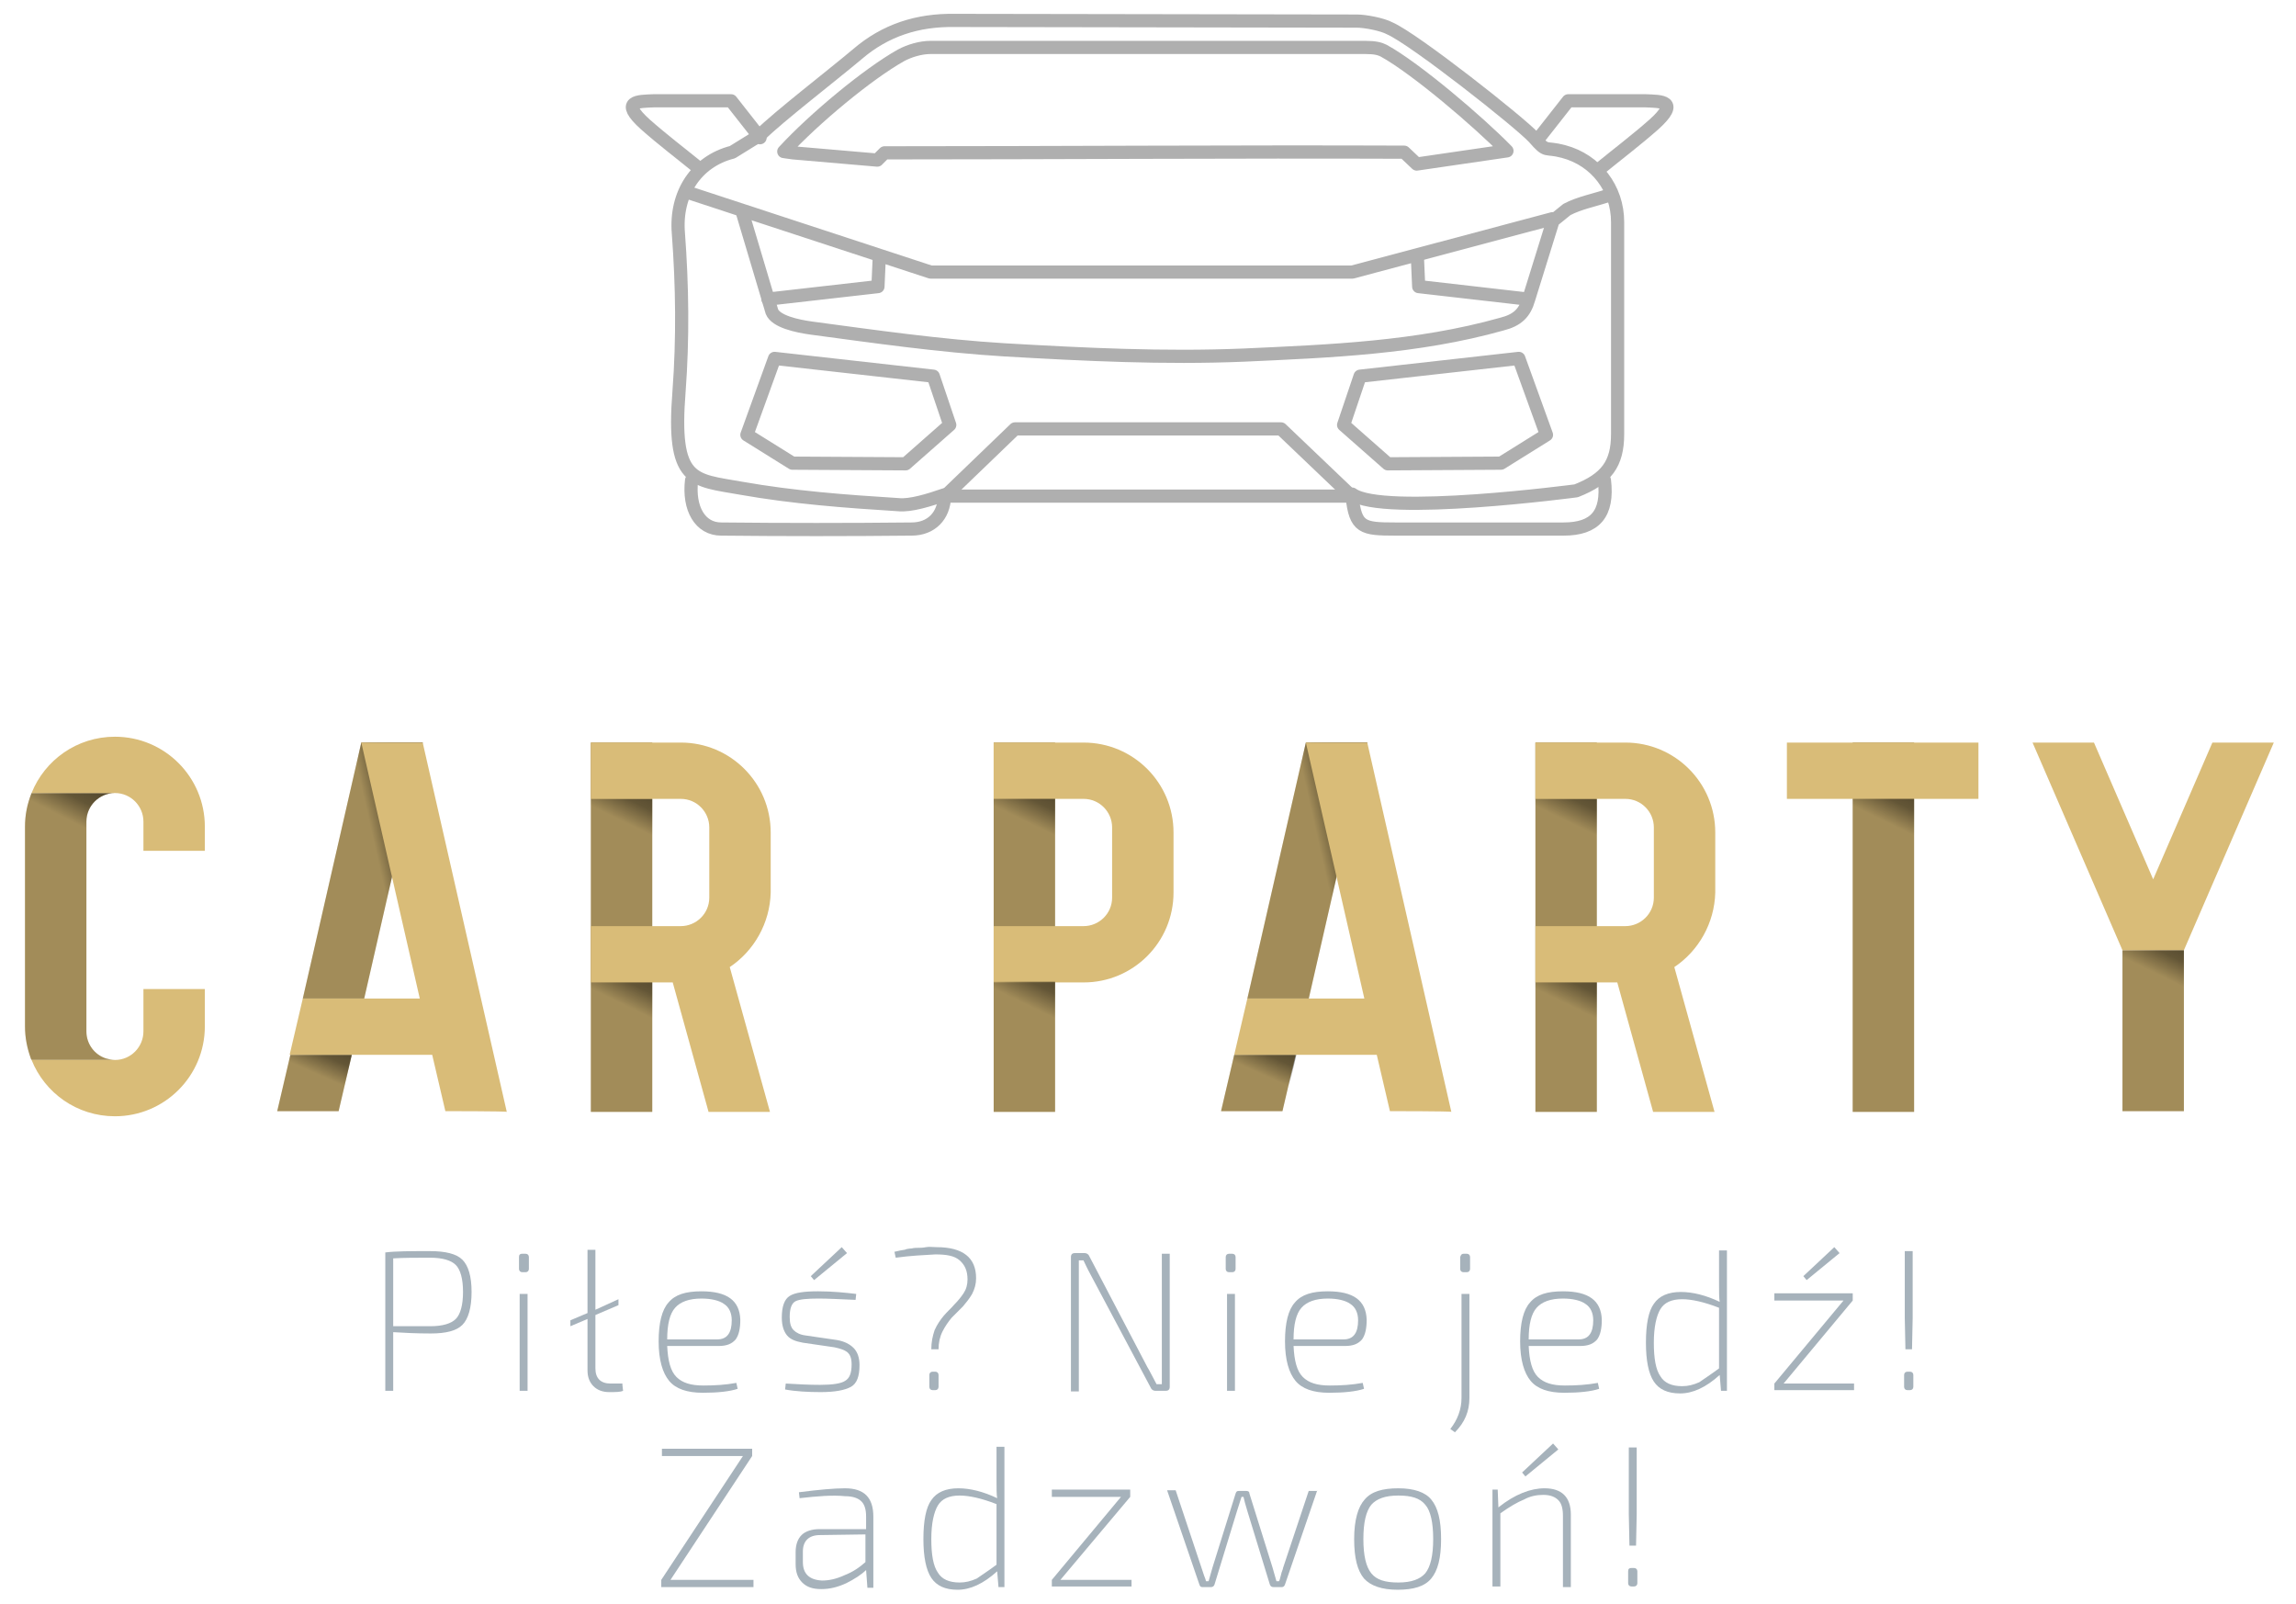 <?xml version="1.0" encoding="utf-8"?>
<!-- Generator: Adobe Illustrator 23.0.1, SVG Export Plug-In . SVG Version: 6.00 Build 0)  -->
<svg version="1.1"
	 id="svg96802" xmlns:cc="http://creativecommons.org/ns#" xmlns:dc="http://purl.org/dc/elements/1.1/" xmlns:rdf="http://www.w3.org/1999/02/22-rdf-syntax-ns#" xmlns:svg="http://www.w3.org/2000/svg"
	 xmlns="http://www.w3.org/2000/svg" xmlns:xlink="http://www.w3.org/1999/xlink" x="0px" y="0px" viewBox="0 0 348.6 243.5"
	 style="enable-background:new 0 0 348.6 243.5;" xml:space="preserve">
<style type="text/css">
	.st0{display:none;fill:#161619;}
	.st1{fill:#A6B2BB;}
	.st2{fill:#D9BC78;}
	.st3{opacity:0.64;fill:url(#SVGID_1_);enable-background:new    ;}
	.st4{opacity:0.64;fill:url(#SVGID_2_);enable-background:new    ;}
	.st5{opacity:0.64;fill:url(#SVGID_3_);enable-background:new    ;}
	.st6{opacity:0.64;fill:url(#SVGID_4_);enable-background:new    ;}
	.st7{opacity:0.64;fill:url(#SVGID_5_);enable-background:new    ;}
	.st8{opacity:0.64;fill:url(#SVGID_6_);enable-background:new    ;}
	.st9{opacity:0.64;fill:url(#SVGID_7_);enable-background:new    ;}
	.st10{opacity:0.64;fill:url(#SVGID_8_);enable-background:new    ;}
	.st11{opacity:0.64;fill:url(#SVGID_9_);enable-background:new    ;}
	.st12{opacity:0.64;fill:url(#SVGID_10_);enable-background:new    ;}
	.st13{opacity:0.64;fill:url(#SVGID_11_);enable-background:new    ;}
	.st14{opacity:0.64;fill:url(#SVGID_12_);enable-background:new    ;}
	.st15{opacity:0.64;fill:url(#SVGID_13_);enable-background:new    ;}
	.st16{opacity:0.64;fill:url(#SVGID_14_);enable-background:new    ;}
	.st17{opacity:0.64;fill:url(#SVGID_15_);enable-background:new    ;}
	.st18{opacity:0.64;fill:url(#SVGID_16_);enable-background:new    ;}
	.st19{opacity:0.64;fill:url(#SVGID_17_);enable-background:new    ;}
	.st20{opacity:0.64;fill:url(#SVGID_18_);enable-background:new    ;}
	.st21{opacity:0.64;fill:url(#SVGID_19_);enable-background:new    ;}
	.st22{opacity:0.64;fill:url(#SVGID_20_);enable-background:new    ;}
	.st23{opacity:0.64;fill:url(#SVGID_21_);enable-background:new    ;}
	.st24{fill:none;stroke:#AFAFAF;stroke-width:2;stroke-linecap:round;stroke-linejoin:round;stroke-miterlimit:10;}
</style>
<g id="logo-group">
	<g id="logo-center" transform="translate(0 0)">
		<rect x="-337.5" y="-298.9" class="st0" width="1024" height="768"/>
		<g id="slogan" transform="translate(0 0)">
			<path id="path96810" class="st1" d="M58.5,211.1v-21c1.6-0.2,3.9-0.2,6.8-0.2c2.3,0,4,0.4,4.9,1.3c0.9,0.9,1.4,2.5,1.4,4.9
				c0,2.4-0.5,4.1-1.4,5c-0.9,0.9-2.5,1.3-4.8,1.3c-2.2,0-4.1-0.1-5.7-0.2v8.9H58.5z M59.7,201.3h5.6c1.9,0,3.2-0.4,3.9-1.1
				c0.7-0.7,1.1-2.1,1.1-4.1c0-2-0.4-3.4-1.1-4.1c-0.7-0.7-2-1.1-3.9-1.1c-2.1,0-4,0-5.6,0.1V201.3z"/>
			<path id="path96812" class="st1" d="M79.3,190.3h0.5c0.3,0,0.5,0.2,0.5,0.5v1.8c0,0.3-0.2,0.5-0.5,0.5h-0.5
				c-0.3,0-0.5-0.2-0.5-0.5v-1.8C78.8,190.5,78.9,190.3,79.3,190.3z M80.1,211.1h-1.2v-14.7h1.2V211.1z"/>
			<path id="path96814" class="st1" d="M94.5,210.2l0.1,0.9c-0.4,0.2-1.2,0.2-2.1,0.2c-1,0-1.8-0.3-2.4-0.9
				c-0.6-0.6-0.9-1.4-0.9-2.4v-7.8l-2.6,1.1v-0.9l2.6-1.1v-9.6h1.2v9.1l3.5-1.6v0.9l-3.5,1.5v8.1c0,1.5,0.8,2.3,2.3,2.3H94.5z"/>
			<path id="path96816" class="st1" d="M109.1,204.3h-7.8c0.1,2.2,0.5,3.8,1.4,4.7c0.9,0.9,2.2,1.3,4.1,1.3c1.7,0,3.4-0.1,5-0.4
				l0.2,0.9c-1.2,0.4-3,0.6-5.3,0.6c-2.4,0-4.1-0.6-5.1-1.8c-1-1.2-1.6-3.2-1.6-6c0-2.8,0.5-4.8,1.5-5.9c1-1.2,2.6-1.7,5-1.7
				c3.9,0,5.8,1.4,5.9,4.3c0,1.3-0.2,2.3-0.7,3C111.1,204,110.3,204.3,109.1,204.3z M101.3,203.3h7.6c1.5,0,2.2-1,2.2-2.9
				c0-1.1-0.4-2-1.2-2.5c-0.7-0.5-1.9-0.8-3.4-0.8c-1.9,0-3.2,0.5-4,1.4C101.7,199.4,101.3,201,101.3,203.3L101.3,203.3z"/>
			<path id="path96818" class="st1" d="M128.6,190.2l-5,4.1l-0.5-0.6l4.7-4.4L128.6,190.2z M126.7,204.5l-4.8-0.7
				c-1.1-0.2-1.9-0.5-2.4-1.1c-0.5-0.6-0.8-1.5-0.8-2.7c0-1.7,0.4-2.8,1.2-3.3c0.8-0.5,2.2-0.7,4.3-0.7c2.2,0,4.1,0.2,5.8,0.4
				l-0.1,0.9c-2.3-0.1-4.2-0.2-5.6-0.2c-1.7,0-2.9,0.1-3.5,0.4c-0.6,0.3-0.9,1.1-0.9,2.4c0,1,0.2,1.6,0.6,2c0.4,0.4,1,0.7,1.8,0.8
				l4.8,0.7c1.1,0.2,1.9,0.6,2.5,1.2c0.6,0.6,0.9,1.5,0.9,2.6c0,1.7-0.4,2.8-1.3,3.3c-0.9,0.5-2.4,0.8-4.6,0.8
				c-1.9,0-3.8-0.1-5.4-0.4l0.1-0.9c1.7,0.1,3.5,0.2,5.2,0.2c1.9,0,3.2-0.2,3.8-0.6c0.7-0.4,1-1.2,1-2.5c0-0.9-0.2-1.5-0.7-1.9
				C128.2,204.9,127.6,204.7,126.7,204.5L126.7,204.5z"/>
			<path id="path96820" class="st1" d="M136,190.9l-0.2-0.9c0.1,0,0.4-0.1,0.9-0.2c0.5-0.1,0.8-0.1,0.9-0.2c0.1,0,0.4-0.1,0.8-0.1
				c0.4-0.1,0.7-0.1,1-0.1c0.3,0,0.7,0,1.2-0.1s1,0,1.6,0c4,0,6,1.6,6,4.7c0,0.9-0.2,1.6-0.6,2.4c-0.4,0.7-0.9,1.3-1.4,1.9
				c-0.5,0.5-1.1,1.1-1.7,1.7c-0.5,0.6-1,1.3-1.4,2.1c-0.4,0.8-0.6,1.7-0.6,2.7h-1.1c0-1.1,0.2-2,0.5-2.9c0.4-0.9,0.9-1.6,1.4-2.2
				c0.5-0.6,1.1-1.1,1.6-1.7c0.5-0.5,1-1.1,1.4-1.7c0.4-0.6,0.6-1.3,0.6-2.1c0-1.3-0.4-2.2-1.2-2.9s-2-0.9-3.7-0.9
				C140.2,190.5,138.2,190.6,136,190.9L136,190.9z M141.6,208.2h0.4c0.3,0,0.5,0.2,0.5,0.5v1.8c0,0.3-0.2,0.5-0.5,0.5h-0.4
				c-0.3,0-0.5-0.2-0.5-0.5v-1.8C141.1,208.4,141.3,208.2,141.6,208.2z"/>
			<path id="path96822" class="st1" d="M177.6,190.1v20.4c0,0.4-0.2,0.6-0.6,0.6h-1.6c-0.3,0-0.6-0.2-0.7-0.5l-9.1-17.1
				c-0.6-1.1-0.9-1.8-1.1-2.2h-0.7c0,0.5,0,1.3,0,2.3v17.6h-1.2v-20.4c0-0.4,0.2-0.6,0.6-0.6h1.5c0.3,0,0.6,0.2,0.7,0.5l8.8,16.8
				c0.2,0.3,0.6,1.1,1.4,2.6h0.8c0-0.3,0-0.8,0-1.4c0-0.6,0-1.1,0-1.4v-17H177.6z"/>
			<path id="path96824" class="st1" d="M186.6,190.3h0.5c0.3,0,0.5,0.2,0.5,0.5v1.8c0,0.3-0.2,0.5-0.5,0.5h-0.5
				c-0.3,0-0.5-0.2-0.5-0.5v-1.8C186.1,190.5,186.3,190.3,186.6,190.3z M187.5,211.1h-1.2v-14.7h1.2V211.1z"/>
			<path id="path96826" class="st1" d="M204.2,204.3h-7.8c0.1,2.2,0.5,3.8,1.4,4.7c0.9,0.9,2.2,1.3,4.1,1.3c1.7,0,3.4-0.1,5-0.4
				l0.2,0.9c-1.2,0.4-3,0.6-5.3,0.6c-2.4,0-4.1-0.6-5.1-1.8c-1-1.2-1.6-3.2-1.6-6c0-2.8,0.5-4.8,1.5-5.9c1-1.2,2.6-1.7,5-1.7
				c3.9,0,5.8,1.4,5.9,4.3c0,1.3-0.2,2.3-0.7,3C206.2,204,205.4,204.3,204.2,204.3z M196.4,203.3h7.6c1.5,0,2.2-1,2.2-2.9
				c0-1.1-0.4-2-1.2-2.5c-0.7-0.5-1.9-0.8-3.4-0.8c-1.9,0-3.2,0.5-4,1.4C196.8,199.4,196.4,201,196.4,203.3L196.4,203.3z"/>
			<path id="path96828" class="st1" d="M222.2,190.3h0.5c0.3,0,0.5,0.2,0.5,0.5v1.8c0,0.3-0.2,0.5-0.5,0.5h-0.5
				c-0.3,0-0.5-0.2-0.5-0.5v-1.8C221.8,190.5,221.9,190.3,222.2,190.3z M223.1,196.4v15.8c0,2-0.7,3.7-2.2,5.2l-0.7-0.5
				c1.1-1.4,1.7-3,1.7-4.7v-15.8H223.1z"/>
			<path id="path96830" class="st1" d="M239.9,204.3h-7.8c0.1,2.2,0.5,3.8,1.4,4.7c0.9,0.9,2.2,1.3,4.1,1.3c1.7,0,3.4-0.1,5-0.4
				l0.2,0.9c-1.2,0.4-3,0.6-5.3,0.6c-2.4,0-4.1-0.6-5.1-1.8c-1-1.2-1.6-3.2-1.6-6c0-2.8,0.5-4.8,1.5-5.9c1-1.2,2.6-1.7,5-1.7
				c3.9,0,5.8,1.4,5.9,4.3c0,1.3-0.2,2.3-0.7,3C241.9,204,241.1,204.3,239.9,204.3z M232.1,203.3h7.6c1.5,0,2.2-1,2.2-2.9
				c0-1.1-0.4-2-1.2-2.5c-0.7-0.5-1.9-0.8-3.4-0.8c-1.9,0-3.2,0.5-4,1.4C232.5,199.4,232.1,201,232.1,203.3L232.1,203.3z"/>
			<path id="path96832" class="st1" d="M262.2,189.8v21.3h-0.9l-0.2-2.4c-2.1,1.9-4.1,2.8-6,2.8c-1.9,0-3.2-0.6-4-1.8
				c-0.8-1.2-1.2-3.2-1.2-5.9c0-2.8,0.4-4.8,1.2-5.9c0.8-1.2,2.2-1.8,4.1-1.8c1.8,0,3.8,0.5,5.9,1.5c-0.1-0.5-0.1-1.5-0.1-2.9v-4.9
				H262.2z M261,207.7v-9.2c-2.3-0.9-4.2-1.3-5.6-1.3c-1.6,0-2.7,0.5-3.3,1.5c-0.6,1-1,2.7-1,5.1c0,2.4,0.3,4.1,1,5.1
				c0.6,1,1.7,1.5,3.3,1.5c0.9,0,1.7-0.2,2.6-0.6C258.7,209.3,259.8,208.6,261,207.7z"/>
			<path id="path96834" class="st1" d="M274.3,194.3l-0.5-0.6l4.7-4.4l0.8,0.9L274.3,194.3z M281.5,210v1h-12.1v-1l10.5-12.6h-10.5
				v-1.1h11.9v1.1L270.8,210H281.5z"/>
			<path id="path96836" class="st1" d="M290.4,200l-0.1,4.8h-1l-0.1-4.8v-10.1h1.2V200z M289.6,208.2h0.4c0.3,0,0.5,0.2,0.5,0.5v1.8
				c0,0.3-0.2,0.5-0.5,0.5h-0.4c-0.3,0-0.5-0.2-0.5-0.5v-1.8C289.1,208.4,289.3,208.2,289.6,208.2z"/>
			<path id="path96838" class="st1" d="M114.4,239.8v1.1h-14v-1.1l12.4-18.8h-12.3v-1.1h13.7v1.1l-12.4,18.8L114.4,239.8z"/>
			<path id="path96840" class="st1" d="M121.4,227.4l-0.1-0.9c3.1-0.4,5.4-0.6,7-0.6c2.9,0,4.3,1.4,4.3,4.3v10.8h-0.9l-0.2-2.7
				c-0.7,0.7-1.8,1.4-3,2c-1.3,0.6-2.5,0.9-3.8,0.9c-1.3,0-2.2-0.3-2.9-1c-0.7-0.7-1-1.6-1-2.8v-1.8c0-1.1,0.3-2,0.9-2.6
				c0.6-0.6,1.6-0.9,2.7-0.9h7.1v-1.9c0-1-0.2-1.8-0.7-2.3c-0.5-0.5-1.3-0.8-2.5-0.8C126.4,226.9,124.1,227.1,121.4,227.4
				L121.4,227.4z M121.9,235.5v1.6c0,1.8,1,2.7,2.9,2.8c1,0,2.1-0.2,3.4-0.8c1.3-0.5,2.3-1.2,3.2-2v-4.2l-6.9,0.1
				C122.8,233,121.9,233.9,121.9,235.5L121.9,235.5z"/>
			<path id="path96842" class="st1" d="M152.5,219.6v21.3h-0.9l-0.2-2.4c-2.1,1.9-4.1,2.8-6,2.8s-3.2-0.6-4-1.8
				c-0.8-1.2-1.2-3.2-1.2-5.9c0-2.8,0.4-4.8,1.2-5.9c0.8-1.2,2.2-1.8,4.1-1.8c1.8,0,3.8,0.5,5.9,1.5c-0.1-0.5-0.1-1.5-0.1-2.9v-4.9
				H152.5z M151.3,237.5v-9.2c-2.3-0.9-4.2-1.3-5.6-1.3c-1.6,0-2.7,0.5-3.3,1.5c-0.6,1-1,2.7-1,5.1c0,2.4,0.3,4.1,1,5.1
				c0.6,1,1.7,1.5,3.3,1.5c0.9,0,1.7-0.2,2.6-0.6C149,239.1,150.1,238.4,151.3,237.5z"/>
			<path id="path96844" class="st1" d="M171.8,239.8v1h-12.1v-1l10.5-12.6h-10.5v-1.1h11.9v1.1l-10.6,12.6H171.8z"/>
			<path id="path96846" class="st1" d="M200,226.2l-4.9,14.3c-0.1,0.3-0.3,0.4-0.5,0.4h-1.2c-0.3,0-0.5-0.1-0.6-0.4l-3.4-11.1
				c-0.3-1-0.5-1.7-0.6-2.2h-0.3l-0.7,2.2l-3.4,11.1c-0.1,0.3-0.3,0.4-0.6,0.4h-1.2c-0.3,0-0.4-0.1-0.5-0.4l-4.9-14.3h1.3l3.9,11.7
				c0.1,0.3,0.2,0.6,0.4,1.2c0.2,0.5,0.3,0.8,0.3,0.9h0.4l0.6-2.1l3.5-11.2c0.1-0.3,0.2-0.4,0.5-0.4h1.1c0.3,0,0.5,0.1,0.5,0.4
				l3.5,11.2l0.6,2.1h0.4c0.1-0.2,0.2-0.6,0.3-1c0.1-0.5,0.3-0.8,0.3-1l3.9-11.7H200z"/>
			<path id="path96848" class="st1" d="M207.2,227.6c1-1.2,2.7-1.7,5.1-1.7s4.1,0.6,5,1.7c1,1.2,1.5,3.1,1.5,6s-0.5,4.8-1.5,6
				c-1,1.2-2.7,1.7-5.1,1.7c-2.4,0-4.1-0.6-5.1-1.7c-1-1.2-1.5-3.1-1.5-6S206.2,228.7,207.2,227.6z M216.4,228.4
				c-0.8-1-2.1-1.4-4.1-1.4s-3.3,0.5-4.1,1.4c-0.8,1-1.2,2.7-1.2,5.2s0.4,4.2,1.2,5.2c0.8,1,2.1,1.4,4.1,1.4s3.3-0.5,4.1-1.4
				c0.8-1,1.2-2.7,1.2-5.2S217.2,229.3,216.4,228.4z"/>
			<path id="path96850" class="st1" d="M231.6,224.1l-0.5-0.6l4.7-4.4l0.8,0.9L231.6,224.1z M227.4,226.2l0.1,2.6
				c2.5-2,4.9-2.9,7-2.9c2.6,0,4,1.3,4,4v11h-1.2v-10.8c0-1.1-0.2-1.9-0.7-2.4c-0.5-0.5-1.2-0.8-2.3-0.8c-1,0-2,0.2-2.9,0.7
				c-1,0.4-2.2,1.1-3.6,2.1v11.1h-1.2v-14.7H227.4z"/>
			<path id="path96852" class="st1" d="M248.5,229.8l-0.1,4.8h-1l-0.1-4.8v-10.1h1.2V229.8z M247.7,238h0.4c0.3,0,0.5,0.2,0.5,0.5
				v1.8c0,0.3-0.2,0.5-0.5,0.5h-0.4c-0.3,0-0.5-0.2-0.5-0.5v-1.8C247.2,238.2,247.3,238,247.7,238L247.7,238z"/>
		</g>
		<g id="title" transform="translate(0 0)">
			
				<g id="path96855" transform="translate(0 366.458) translate(341.259 44.377) scale(1.11) translate(-387.822 51.12)">
				<path class="st2" d="M96.1-276.3H84.7c0-0.1-0.1-0.1-0.1-0.2c-0.5-1.4-0.8-2.8-0.8-4.4v-27.3c0-1.6,0.3-3.1,0.9-4.6h11.4
					c-2.1,0-3.9,1.7-3.9,3.9v28.7c0,1.7,1.1,3.2,2.7,3.7C95.3-276.4,95.7-276.3,96.1-276.3z"/>
				
					<linearGradient id="SVGID_1_" gradientUnits="userSpaceOnUse" x1="-126.196" y1="-87.811" x2="-113.933" y2="-87.811" gradientTransform="matrix(1.11 0 0 -1.11 223.92 -391.975)">
					<stop  offset="0" style="stop-color:#000000;stop-opacity:0.4"/>
					<stop  offset="1" style="stop-color:#000000;stop-opacity:0.4"/>
				</linearGradient>
				<path class="st3" d="M96.1-276.3H84.7c0-0.1-0.1-0.1-0.1-0.2c-0.5-1.4-0.8-2.8-0.8-4.4v-27.3c0-1.6,0.3-3.1,0.9-4.6h11.4
					c-2.1,0-3.9,1.7-3.9,3.9v28.7c0,1.7,1.1,3.2,2.7,3.7C95.3-276.4,95.7-276.3,96.1-276.3z"/>
				
					<linearGradient id="SVGID_2_" gradientUnits="userSpaceOnUse" x1="-113.008" y1="-72.226" x2="-115.582" y2="-77.309" gradientTransform="matrix(1.11 0 0 -1.11 223.92 -391.975)">
					<stop  offset="0" style="stop-color:#000000;stop-opacity:0.8"/>
					<stop  offset="0.505" style="stop-color:#000000;stop-opacity:0.606"/>
					<stop  offset="1" style="stop-color:#000000;stop-opacity:0"/>
				</linearGradient>
				<path class="st4" d="M83.8-308.2v27.3c0,1.5,0.3,3,0.8,4.4h10.3c-1.6-0.5-2.7-2-2.7-3.7v-28.7c0-2.1,1.7-3.9,3.9-3.9H84.7
					C84.1-311.3,83.8-309.8,83.8-308.2z"/>
				<path class="st2" d="M100-304.9v-4c0-2.1-1.7-3.9-3.9-3.9H84.7c1.8-4.5,6.2-7.7,11.4-7.7c6.8,0,12.3,5.5,12.3,12.3v3.3H100
					L100-304.9z M100-286v5.8c0,2.1-1.7,3.9-3.9,3.9H84.7c1.8,4.5,6.2,7.7,11.4,7.7c6.8,0,12.3-5.5,12.3-12.3v-5.1
					C108.4-286,100-286,100-286z"/>
			</g>
			
				<g id="path96857" transform="translate(0 366.458) translate(379.577 45.176) scale(1.11) translate(-414.343 50.4)">
				<path class="st2" d="M112.1-277h8.4l-1.8,7.7h-8.4L112.1-277z M113.8-284.7h8.4l8-35h-8.4L113.8-284.7z"/>
				
					<linearGradient id="SVGID_3_" gradientUnits="userSpaceOnUse" x1="-137.316" y1="-87.811" x2="-117.415" y2="-87.811" gradientTransform="matrix(1.11 0 0 -1.11 262.726 -391.955)">
					<stop  offset="0" style="stop-color:#000000;stop-opacity:0.4"/>
					<stop  offset="1" style="stop-color:#000000;stop-opacity:0.4"/>
				</linearGradient>
				<path class="st5" d="M112.1-277h8.4l-1.8,7.7h-8.4L112.1-277z M113.8-284.7h8.4l8-35h-8.4L113.8-284.7z"/>
				
					<linearGradient id="SVGID_4_" gradientUnits="userSpaceOnUse" x1="-130.313" y1="-101.628" x2="-132.266" y2="-106.01" gradientTransform="matrix(1.11 0 0 -1.11 262.726 -391.955)">
					<stop  offset="0" style="stop-color:#000000;stop-opacity:0.8"/>
					<stop  offset="0.486" style="stop-color:#000000;stop-opacity:0.606"/>
					<stop  offset="1" style="stop-color:#000000;stop-opacity:0"/>
				</linearGradient>
				<polygon class="st6" points="110.3,-269.3 118.7,-269.3 120.5,-277 112.1,-277 				"/>
				
					<linearGradient id="SVGID_5_" gradientUnits="userSpaceOnUse" x1="-120.271" y1="-79.408" x2="-124.734" y2="-80.41" gradientTransform="matrix(1.11 0 0 -1.11 262.726 -391.955)">
					<stop  offset="0" style="stop-color:#000000;stop-opacity:0.8"/>
					<stop  offset="0.486" style="stop-color:#000000;stop-opacity:0.606"/>
					<stop  offset="1" style="stop-color:#000000;stop-opacity:0"/>
				</linearGradient>
				<polygon class="st7" points="121.8,-319.7 130.2,-319.7 122.2,-284.7 113.8,-284.7 				"/>
				<path class="st2" d="M133.3-269.3l-1.8-7.7h-11.1h-8.4l1.8-7.7h8.4h7.6l-8-35h8.4l11.5,50.5
					C141.7-269.3,133.3-269.3,133.3-269.3z"/>
			</g>
			
				<g id="path96859" transform="translate(0 366.458) translate(427.167 45.176) scale(1.11) translate(-449.217 50.4)">
				<path class="st2" d="M145.2-319.7h8.4v50.5h-8.4V-319.7z"/>
				
					<linearGradient id="SVGID_6_" gradientUnits="userSpaceOnUse" x1="-142.223" y1="-87.811" x2="-133.814" y2="-87.811" gradientTransform="matrix(1.11 0 0 -1.11 303.046 -391.955)">
					<stop  offset="0" style="stop-color:#000000;stop-opacity:0.4"/>
					<stop  offset="1" style="stop-color:#000000;stop-opacity:0.4"/>
				</linearGradient>
				<path class="st8" d="M145.2-319.7h8.4v50.5h-8.4V-319.7z"/>
				
					<linearGradient id="SVGID_7_" gradientUnits="userSpaceOnUse" x1="-134.769" y1="-70.568" x2="-137.097" y2="-75.368" gradientTransform="matrix(1.11 0 0 -1.11 303.046 -391.955)">
					<stop  offset="0" style="stop-color:#000000;stop-opacity:0.8"/>
					<stop  offset="0.486" style="stop-color:#000000;stop-opacity:0.606"/>
					<stop  offset="1" style="stop-color:#000000;stop-opacity:0"/>
				</linearGradient>
				<rect x="145.2" y="-312" class="st9" width="8.4" height="13.5"/>
				
					<linearGradient id="SVGID_8_" gradientUnits="userSpaceOnUse" x1="-134.769" y1="-93.098" x2="-137.097" y2="-97.898" gradientTransform="matrix(1.11 0 0 -1.11 303.046 -391.955)">
					<stop  offset="0" style="stop-color:#000000;stop-opacity:0.8"/>
					<stop  offset="0.486" style="stop-color:#000000;stop-opacity:0.606"/>
					<stop  offset="1" style="stop-color:#000000;stop-opacity:0"/>
				</linearGradient>
				<rect x="145.2" y="-287" class="st10" width="8.4" height="13.5"/>
				<path class="st2" d="M164.2-289l5.5,19.8h-8.4l-4.9-17.7h-11.2v-7.7h12.3c2.1,0,3.9-1.7,3.9-3.9v-9.6c0-2.1-1.7-3.9-3.9-3.9
					h-12.3v-7.7h12.3c6.8,0,12.3,5.5,12.3,12.3v8.2C169.7-295,167.5-291.2,164.2-289z"/>
			</g>
			
				<g id="path96861" transform="translate(0 366.458) translate(488.338 45.176) scale(1.11) translate(-496.326 50.4)">
				<path class="st2" d="M192.3-319.7h8.4v50.5h-8.4V-319.7z"/>
				
					<linearGradient id="SVGID_9_" gradientUnits="userSpaceOnUse" x1="-150.223" y1="-87.811" x2="-141.814" y2="-87.811" gradientTransform="matrix(1.11 0 0 -1.11 359.035 -391.955)">
					<stop  offset="0" style="stop-color:#000000;stop-opacity:0.4"/>
					<stop  offset="1" style="stop-color:#000000;stop-opacity:0.4"/>
				</linearGradient>
				<path class="st11" d="M192.3-319.7h8.4v50.5h-8.4V-319.7z"/>
				<path class="st2" d="M204.6-319.7c6.8,0,12.3,5.5,12.3,12.3v8.2c0,6.8-5.5,12.3-12.3,12.3h-12.3v-7.7h12.3
					c2.1,0,3.9-1.7,3.9-3.9v-9.6c0-2.1-1.7-3.9-3.9-3.9h-12.3v-7.7L204.6-319.7L204.6-319.7z"/>
				
					<linearGradient id="SVGID_10_" gradientUnits="userSpaceOnUse" x1="-142.769" y1="-70.568" x2="-145.097" y2="-75.368" gradientTransform="matrix(1.11 0 0 -1.11 359.035 -391.955)">
					<stop  offset="0" style="stop-color:#000000;stop-opacity:0.8"/>
					<stop  offset="0.486" style="stop-color:#000000;stop-opacity:0.606"/>
					<stop  offset="1" style="stop-color:#000000;stop-opacity:0"/>
				</linearGradient>
				<rect x="192.3" y="-312" class="st12" width="8.4" height="13.5"/>
				
					<linearGradient id="SVGID_11_" gradientUnits="userSpaceOnUse" x1="-142.769" y1="-93.098" x2="-145.097" y2="-97.898" gradientTransform="matrix(1.11 0 0 -1.11 359.035 -391.955)">
					<stop  offset="0" style="stop-color:#000000;stop-opacity:0.8"/>
					<stop  offset="0.486" style="stop-color:#000000;stop-opacity:0.606"/>
					<stop  offset="1" style="stop-color:#000000;stop-opacity:0"/>
				</linearGradient>
				<rect x="192.3" y="-287" class="st13" width="8.4" height="13.5"/>
			</g>
			
				<g id="path96863" transform="translate(0 366.458) translate(522.975 45.176) scale(1.11) translate(-519.53 50.4)">
				<path class="st2" d="M217.2-277h8.4l-1.8,7.7h-8.4L217.2-277z M219-284.7h8.4l8-35H227L219-284.7z"/>
				
					<linearGradient id="SVGID_12_" gradientUnits="userSpaceOnUse" x1="-161.316" y1="-87.811" x2="-141.415" y2="-87.811" gradientTransform="matrix(1.11 0 0 -1.11 394.553 -391.955)">
					<stop  offset="0" style="stop-color:#000000;stop-opacity:0.4"/>
					<stop  offset="1" style="stop-color:#000000;stop-opacity:0.4"/>
				</linearGradient>
				<path class="st14" d="M217.2-277h8.4l-1.8,7.7h-8.4L217.2-277z M219-284.7h8.4l8-35H227L219-284.7z"/>
				
					<linearGradient id="SVGID_13_" gradientUnits="userSpaceOnUse" x1="-154.313" y1="-101.628" x2="-156.266" y2="-106.01" gradientTransform="matrix(1.11 0 0 -1.11 394.553 -391.955)">
					<stop  offset="0" style="stop-color:#000000;stop-opacity:0.8"/>
					<stop  offset="0.486" style="stop-color:#000000;stop-opacity:0.606"/>
					<stop  offset="1" style="stop-color:#000000;stop-opacity:0"/>
				</linearGradient>
				<polygon class="st15" points="215.5,-269.3 223.9,-269.3 225.7,-277 217.2,-277 				"/>
				
					<linearGradient id="SVGID_14_" gradientUnits="userSpaceOnUse" x1="-144.271" y1="-79.408" x2="-148.734" y2="-80.41" gradientTransform="matrix(1.11 0 0 -1.11 394.553 -391.955)">
					<stop  offset="0" style="stop-color:#000000;stop-opacity:0.8"/>
					<stop  offset="0.486" style="stop-color:#000000;stop-opacity:0.606"/>
					<stop  offset="1" style="stop-color:#000000;stop-opacity:0"/>
				</linearGradient>
				<polygon class="st16" points="227,-319.7 235.4,-319.7 227.4,-284.7 219,-284.7 				"/>
				<path class="st2" d="M238.5-269.3l-1.8-7.7h-11.1h-8.4l1.8-7.7h8.4h7.6l-8-35h8.4l11.5,50.5
					C246.9-269.3,238.5-269.3,238.5-269.3z"/>
			</g>
			
				<g id="path96865" transform="translate(0 366.458) translate(570.565 45.176) scale(1.11) translate(-554.404 50.4)">
				<path class="st2" d="M250.4-319.7h8.4v50.5h-8.4V-319.7z"/>
				
					<linearGradient id="SVGID_15_" gradientUnits="userSpaceOnUse" x1="-166.223" y1="-87.811" x2="-157.814" y2="-87.811" gradientTransform="matrix(1.11 0 0 -1.11 434.873 -391.955)">
					<stop  offset="0" style="stop-color:#000000;stop-opacity:0.4"/>
					<stop  offset="1" style="stop-color:#000000;stop-opacity:0.4"/>
				</linearGradient>
				<path class="st17" d="M250.4-319.7h8.4v50.5h-8.4V-319.7z"/>
				
					<linearGradient id="SVGID_16_" gradientUnits="userSpaceOnUse" x1="-158.769" y1="-70.568" x2="-161.097" y2="-75.368" gradientTransform="matrix(1.11 0 0 -1.11 434.873 -391.955)">
					<stop  offset="0" style="stop-color:#000000;stop-opacity:0.8"/>
					<stop  offset="0.486" style="stop-color:#000000;stop-opacity:0.606"/>
					<stop  offset="1" style="stop-color:#000000;stop-opacity:0"/>
				</linearGradient>
				<rect x="250.4" y="-312" class="st18" width="8.4" height="13.5"/>
				
					<linearGradient id="SVGID_17_" gradientUnits="userSpaceOnUse" x1="-158.769" y1="-93.098" x2="-161.097" y2="-97.898" gradientTransform="matrix(1.11 0 0 -1.11 434.873 -391.955)">
					<stop  offset="0" style="stop-color:#000000;stop-opacity:0.8"/>
					<stop  offset="0.486" style="stop-color:#000000;stop-opacity:0.606"/>
					<stop  offset="1" style="stop-color:#000000;stop-opacity:0"/>
				</linearGradient>
				<rect x="250.4" y="-287" class="st19" width="8.4" height="13.5"/>
				<path class="st2" d="M269.4-289l5.5,19.8h-8.4l-4.9-17.7h-11.2v-7.7h12.3c2.1,0,3.9-1.7,3.9-3.9v-9.6c0-2.1-1.7-3.9-3.9-3.9
					h-12.3v-7.7h12.3c6.8,0,12.3,5.5,12.3,12.3v8.2C274.9-295,272.7-291.2,269.4-289z"/>
			</g>
			
				<g id="path96867" transform="translate(0 366.458) translate(608.78 45.176) scale(1.11) translate(-580.833 50.4)">
				<path class="st2" d="M285.8-319.7h8.4v50.5h-8.4V-319.7z"/>
				
					<linearGradient id="SVGID_18_" gradientUnits="userSpaceOnUse" x1="-166.881" y1="-87.811" x2="-158.472" y2="-87.811" gradientTransform="matrix(1.11 0 0 -1.11 471.037 -391.955)">
					<stop  offset="0" style="stop-color:#000000;stop-opacity:0.4"/>
					<stop  offset="1" style="stop-color:#000000;stop-opacity:0.4"/>
				</linearGradient>
				<path class="st20" d="M285.8-319.7h8.4v50.5h-8.4V-319.7z"/>
				<path class="st2" d="M303-312h-26.2v-7.7H303V-312z"/>
				
					<linearGradient id="SVGID_19_" gradientUnits="userSpaceOnUse" x1="-159.427" y1="-70.568" x2="-161.756" y2="-75.368" gradientTransform="matrix(1.11 0 0 -1.11 471.037 -391.955)">
					<stop  offset="0" style="stop-color:#000000;stop-opacity:0.8"/>
					<stop  offset="0.486" style="stop-color:#000000;stop-opacity:0.606"/>
					<stop  offset="1" style="stop-color:#000000;stop-opacity:0"/>
				</linearGradient>
				<rect x="285.8" y="-312" class="st21" width="8.4" height="13.5"/>
			</g>
			
				<g id="path96869" transform="translate(0 366.458) translate(646.058 45.176) scale(1.11) translate(-606.416 50.4)">
				<path class="st2" d="M314.7-291.3h8.4v22h-8.4V-291.3z"/>
				
					<linearGradient id="SVGID_20_" gradientUnits="userSpaceOnUse" x1="-174.963" y1="-100.613" x2="-166.553" y2="-100.613" gradientTransform="matrix(1.11 0 0 -1.11 508.908 -391.955)">
					<stop  offset="0" style="stop-color:#000000;stop-opacity:0.4"/>
					<stop  offset="1" style="stop-color:#000000;stop-opacity:0.4"/>
				</linearGradient>
				<path class="st22" d="M314.7-291.3h8.4v22h-8.4V-291.3z"/>
				<path class="st2" d="M335.4-319.7l-12.3,28.4h-8.4l-12.3-28.4h8.4l8.1,18.7l8.1-18.7H335.4z"/>
				
					<linearGradient id="SVGID_21_" gradientUnits="userSpaceOnUse" x1="-167.508" y1="-89.227" x2="-169.837" y2="-94.026" gradientTransform="matrix(1.11 0 0 -1.11 508.908 -391.955)">
					<stop  offset="0" style="stop-color:#000000;stop-opacity:0.8"/>
					<stop  offset="0.486" style="stop-color:#000000;stop-opacity:0.606"/>
					<stop  offset="1" style="stop-color:#000000;stop-opacity:0"/>
				</linearGradient>
				<rect x="314.7" y="-291.3" class="st23" width="8.4" height="13.5"/>
			</g>
		</g>
		<g>
			<g>
				<path class="st24" d="M112.7,32.2l4.5,15.1c0.6,1.5,3.8,2.2,6,2.5c9.7,1.3,19.5,2.7,29.3,3.3c12.1,0.7,24.2,1.3,36.3,0.8
					c13.1-0.6,26.4-1.1,39.2-4.7c2.4-0.6,3.5-1.7,4.1-3.8l3.7-11.9l2.1-1.7c1.9-1,4.1-1.4,6.2-2.1"/>
				<path class="st24" d="M205.3,75c4.6,3.4,34-0.5,34-0.5l0,0c4.6-1.8,6.3-4.1,6.3-8.6c0-10.7,0-21.5,0-32.2
					c0-5.1-3.3-9.4-8.2-10.7c-3-0.8-2.4,0.3-4.5-2.1c-2.1-2.3-18.2-15-21.9-16.6c0,0,0.2,0.1,0,0c-1.1-0.6-3.7-1.1-5-1.1l-61-0.1
					c-5.7-0.1-10.6,1.5-14.8,5.1c-3.8,3.2-12.1,9.6-14.8,12.3l-4.2,2.6c-5.5,1.4-8.7,6.3-8.2,12.3c0.6,8,0.7,16,0.1,24
					c-1.1,13.9,2.1,13.4,9.4,14.7c7.9,1.4,15.9,2,23.9,2.5c1.8,0.2,4.7-0.7,7-1.5"/>
				<path class="st24" d="M228.8,22.9c-4.3-4.4-13.8-12.5-18.7-15.2c-0.6-0.3-1.3-0.5-2.8-0.5h-66c-1.5,0-3.2,0.5-4.5,1.2
					c-5,2.8-13.2,9.6-17.8,14.6l1.4,0.2l0,0l12.8,1.1l1.1-1.1c24.8,0,54.2-0.2,78.9-0.1l1.9,1.8L228.8,22.9"/>
				<polyline class="st24" points="104.1,29.1 141.3,41.3 205.3,41.3 235.7,33.2 				"/>
				<path class="st24" d="M243.6,72.9c0.6,5.1-1.4,7.4-6.2,7.4c-8.5,0-17.1,0-25.6,0c-4.9,0-6-0.2-6.5-4.9l-10.8-10.3
					c-13.5,0-26.9,0-40.4,0l-10.7,10.3c-0.1,2.9-2,4.9-5,4.9c-9.6,0.1-19.3,0.1-28.9,0c-3.2,0-5-3.1-4.5-7.4"/>
				<line class="st24" x1="143.5" y1="75.3" x2="205.5" y2="75.3"/>
				<path class="st24" d="M117.6,54.2"/>
				<polygon class="st24" points="113.4,66 120.3,70.3 137.5,70.4 144.2,64.5 141.7,57.1 117.6,54.4 				"/>
				<path class="st24" d="M115.4,20.9l-4.4-5.6l-11.8,0c-2.3,0.1-5.2,0-1.2,3.6c2.6,2.3,5.5,4.5,8.2,6.7"/>
				<polyline class="st24" points="133.5,39 133.3,43.5 116.6,45.4 				"/>
				<polygon class="st24" points="234.8,66 227.9,70.3 210.7,70.4 204,64.5 206.5,57.1 230.6,54.4 				"/>
				<polyline class="st24" points="215.2,39 215.4,43.5 232,45.4 				"/>
				<path class="st24" d="M233.7,20.9l4.4-5.6l11.8,0c2.3,0.1,5.2,0,1.2,3.6c-2.6,2.3-5.5,4.5-8.2,6.7"/>
			</g>
		</g>
	</g>
</g>
</svg>
